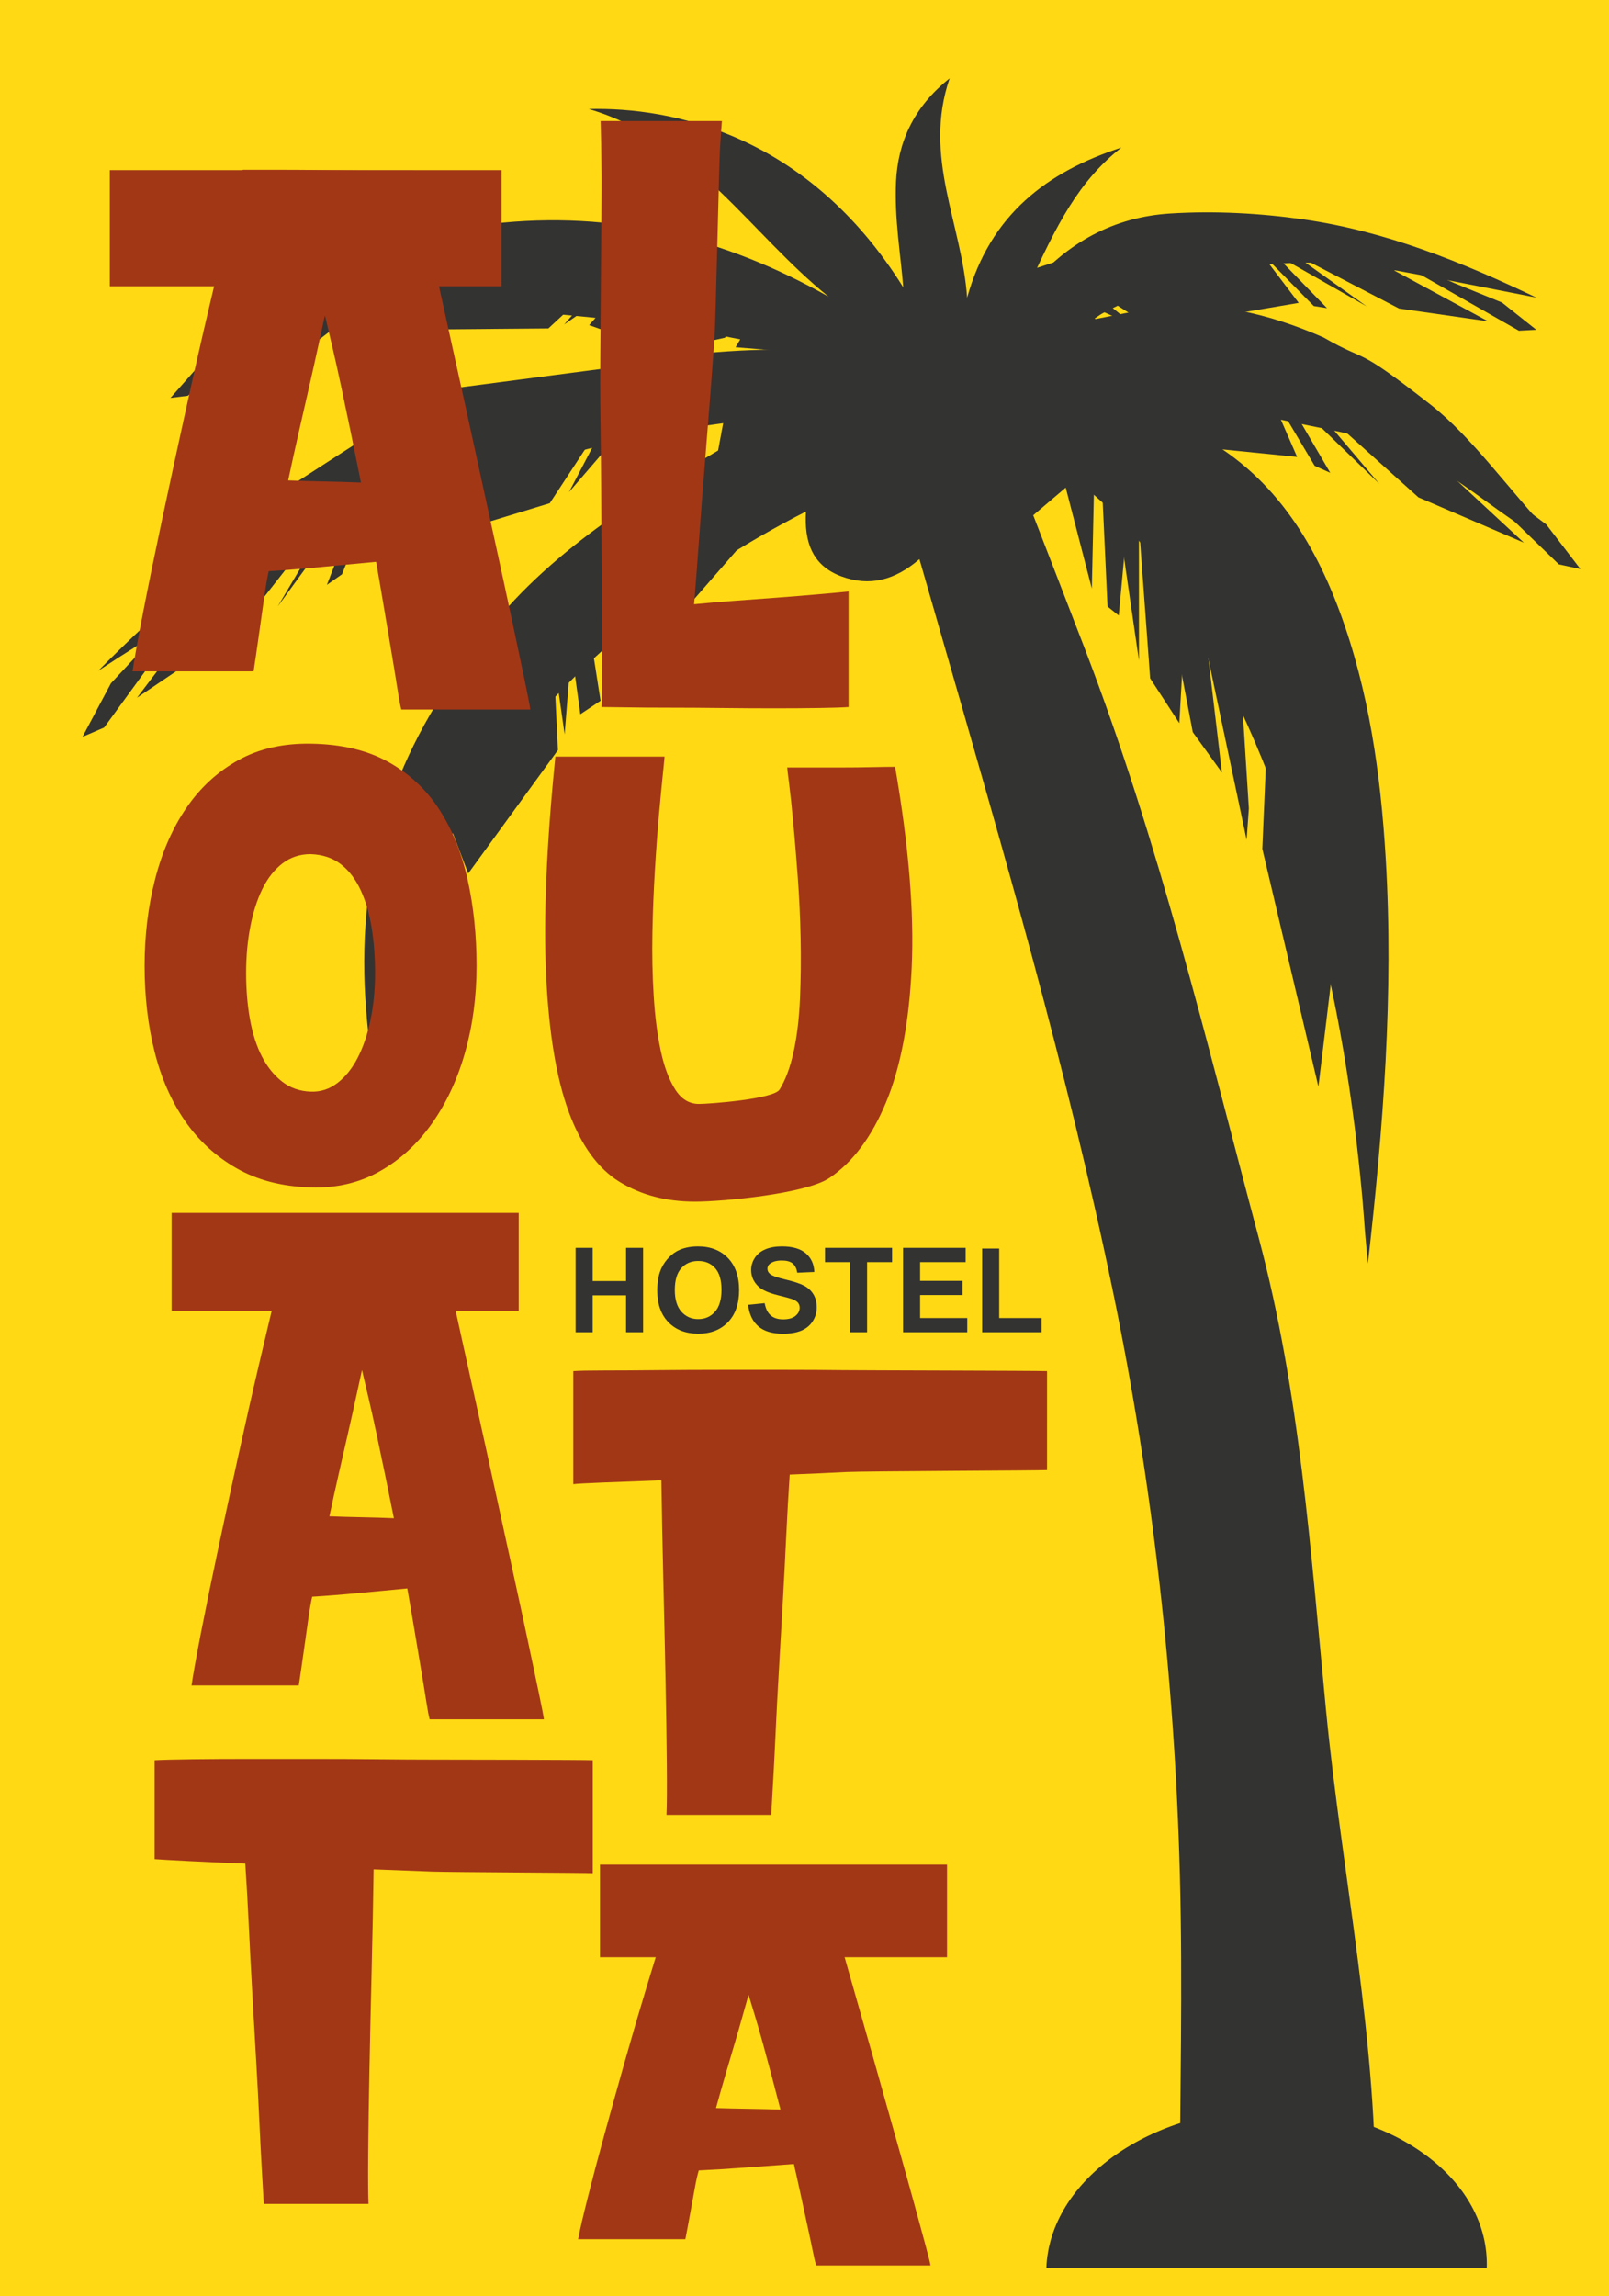 <?xml version="1.0" encoding="utf-8"?>
<!-- Generator: Adobe Illustrator 16.0.4, SVG Export Plug-In . SVG Version: 6.00 Build 0)  -->
<!DOCTYPE svg PUBLIC "-//W3C//DTD SVG 1.1//EN" "http://www.w3.org/Graphics/SVG/1.1/DTD/svg11.dtd">
<svg version="1.1" id="Layer_1" xmlns="http://www.w3.org/2000/svg" xmlns:xlink="http://www.w3.org/1999/xlink" x="0px" y="0px"
	 width="345.639px" height="493.2px" viewBox="0 0 345.639 493.2" enable-background="new 0 0 345.639 493.2" xml:space="preserve">
<rect fill="#FFD914" width="345.639" height="493.2"/>
<g>
	<defs>
		<rect id="SVGID_1_" width="345.639" height="493.2"/>
	</defs>
	<clipPath id="SVGID_2_">
		<use xlink:href="#SVGID_1_"  overflow="visible"/>
	</clipPath>
	<path clip-path="url(#SVGID_2_)" fill="#A23716" d="M92.294,369.291c-0.185-0.641-0.436-1.987-0.755-4.047
		c-0.321-2.056-0.709-4.432-1.166-7.13c-0.458-2.696-0.937-5.554-1.438-8.572c-0.505-3.016-0.984-5.804-1.441-8.364
		c-2.926,0.274-6.308,0.596-10.148,0.96c-3.84,0.366-7.269,0.642-10.285,0.823c-0.274,1.189-0.549,2.766-0.824,4.731
		c-0.273,1.967-0.547,3.908-0.822,5.828c-0.275,1.919-0.527,3.682-0.754,5.279c-0.229,1.601-0.391,2.674-0.48,3.223H41.143
		c0.364-2.468,1.05-6.284,2.056-11.451c1.006-5.164,2.194-10.971,3.566-17.416c1.371-6.446,2.833-13.211,4.389-20.296
		c1.554-7.084,3.061-13.736,4.525-19.954c1.461-6.216,2.764-11.702,3.909-16.456c1.142-4.753,1.988-8.044,2.537-9.874h6.24
		c3.154,0,6.536,0.023,10.147,0.069c3.611,0.046,6.972,0.068,10.08,0.068h6.034c0.275,1.28,0.799,3.681,1.578,7.199
		c0.774,3.521,1.689,7.679,2.742,12.479c1.05,4.799,2.216,10.08,3.496,15.839c1.281,5.761,2.56,11.589,3.84,17.485
		c1.279,5.896,2.538,11.656,3.772,17.279c1.234,5.622,2.331,10.697,3.291,15.223c0.961,4.524,1.759,8.319,2.401,11.383
		c0.637,3.061,1.004,4.958,1.097,5.69H92.294z M70.765,325.682c2.283,0.093,4.615,0.161,6.994,0.206
		c2.376,0.046,4.662,0.114,6.856,0.206c-0.64-3.2-1.281-6.354-1.919-9.465c-0.642-3.105-1.258-6.055-1.852-8.844
		c-0.596-2.788-1.166-5.349-1.714-7.68c-0.549-2.331-1.007-4.273-1.371-5.828c-0.368,1.644-0.802,3.634-1.303,5.965
		c-0.505,2.331-1.076,4.893-1.715,7.68c-0.64,2.79-1.303,5.691-1.988,8.707C72.067,319.647,71.401,322.663,70.765,325.682"/>
	<path clip-path="url(#SVGID_2_)" fill="#A23716" d="M224.919,315.76c-1.282,0.093-39.485,0.23-43.003,0.412
		c-3.521,0.183-7.611,0.366-12.274,0.548c-0.274,4.114-0.528,8.571-0.755,13.371c-0.228,4.799-0.479,9.623-0.754,14.467
		c-0.274,4.849-0.549,9.624-0.822,14.331c-0.275,4.71-0.505,9.076-0.687,13.098c-0.183,4.023-0.365,7.59-0.547,10.696
		c-0.185,3.109-0.323,5.485-0.412,7.131h-22.492c0.091-2.01,0.115-5.644,0.069-10.901c-0.046-5.257-0.136-11.315-0.273-18.171
		c-0.137-6.856-0.299-14.057-0.481-21.6c-0.183-7.543-0.32-14.604-0.412-21.188c-4.937,0.185-9.142,0.343-12.615,0.479
		c-3.476,0.139-5.578,0.253-6.309,0.344v-24.273c1.187-0.091,3.404-0.137,6.652-0.137c3.243,0,7.015-0.022,11.313-0.068
		c4.297-0.045,8.89-0.069,13.783-0.069h14.056c4.478,0,8.524,0.024,12.136,0.069c3.61,0.046,42.088,0.114,43.827,0.205V315.76z"/>
	<path clip-path="url(#SVGID_2_)" fill="#A23716" d="M33.22,378.069c1.739-0.091,4.413-0.16,8.023-0.206
		c3.612-0.045,7.658-0.069,12.137-0.069h14.056c4.892,0,9.486,0.024,13.783,0.069c4.298,0.046,8.07,0.069,11.313,0.069
		c3.247,0,33.615,0.046,34.802,0.137v24.273c-0.732-0.092-30.983-0.206-34.459-0.344c-3.473-0.137-7.679-0.295-12.616-0.48
		c-0.091,6.584-0.228,13.646-0.412,21.188c-0.182,7.543-0.343,14.742-0.48,21.6c-0.138,6.855-0.227,12.914-0.273,18.17
		c-0.047,5.258-0.023,8.892,0.068,10.902H56.671c-0.09-1.646-0.227-4.022-0.412-7.131c-0.182-3.107-0.364-6.673-0.548-10.696
		c-0.182-4.022-0.412-8.388-0.686-13.099c-0.273-4.707-0.548-9.482-0.823-14.33c-0.274-4.845-0.525-9.668-0.753-14.468
		c-0.227-4.8-0.481-9.256-0.755-13.371c-4.663-0.182-8.754-0.364-12.274-0.548c-3.518-0.182-5.918-0.319-7.2-0.411V378.069z"/>
	<path clip-path="url(#SVGID_2_)" fill="#A23716" d="M175.339,486.591c-0.185-0.496-0.436-1.541-0.755-3.137
		c-0.321-1.594-0.709-3.435-1.166-5.525c-0.458-2.089-0.937-4.305-1.438-6.644c-0.505-2.337-0.984-4.498-1.441-6.482
		c-2.926,0.213-6.308,0.462-10.148,0.744c-3.84,0.284-7.269,0.497-10.285,0.638c-0.274,0.922-0.549,2.144-0.824,3.667
		c-0.273,1.524-0.547,3.029-0.822,4.517s-0.527,2.854-0.754,4.093c-0.229,1.239-0.391,2.07-0.48,2.496h-23.039
		c0.364-1.912,1.05-4.87,2.056-8.875c1.006-4.002,2.194-8.502,3.566-13.496c1.371-4.995,2.833-10.238,4.389-15.729
		c1.554-5.49,3.061-10.645,4.525-15.464c1.461-4.817,2.764-9.069,3.909-12.753c1.142-3.685,1.988-6.234,2.537-7.652h6.24
		c3.154,0,6.536,0.018,10.147,0.053c3.611,0.036,6.972,0.054,10.08,0.054h6.034c0.275,0.993,0.799,2.853,1.578,5.58
		c0.773,2.728,1.688,5.95,2.742,9.67c1.05,3.72,2.216,7.812,3.496,12.275s2.56,8.981,3.84,13.552
		c1.278,4.569,2.538,9.032,3.771,13.391c1.234,4.357,2.331,8.29,3.291,11.797c0.961,3.507,1.759,6.448,2.401,8.822
		c0.637,2.372,1.004,3.842,1.097,4.41H175.339z M153.809,452.794c2.283,0.071,4.615,0.125,6.994,0.159
		c2.376,0.035,4.662,0.09,6.856,0.159c-0.64-2.479-1.281-4.924-1.919-7.334c-0.642-2.407-1.258-4.691-1.852-6.854
		c-0.596-2.161-1.166-4.146-1.714-5.952c-0.549-1.808-1.007-3.312-1.371-4.518c-0.368,1.275-0.802,2.817-1.303,4.623
		c-0.505,1.808-1.076,3.792-1.715,5.952c-0.64,2.162-1.303,4.41-1.988,6.748C155.112,448.117,154.446,450.454,153.809,452.794"/>
	<polygon clip-path="url(#SVGID_2_)" fill="#333332" points="123.655,286.155 123.655,268.026 127.314,268.026 127.314,275.161 
		134.488,275.161 134.488,268.026 138.148,268.026 138.148,286.155 134.488,286.155 134.488,278.229 127.314,278.229 
		127.314,286.155 	"/>
	<path clip-path="url(#SVGID_2_)" fill="#333332" d="M141.19,277.202c0-1.848,0.276-3.396,0.828-4.65
		c0.413-0.923,0.975-1.751,1.688-2.484c0.713-0.734,1.494-1.278,2.344-1.633c1.129-0.478,2.431-0.717,3.907-0.717
		c2.671,0,4.807,0.828,6.412,2.485c1.604,1.657,2.404,3.961,2.404,6.912c0,2.927-0.795,5.217-2.386,6.87
		c-1.592,1.652-3.718,2.479-6.381,2.479c-2.695,0-4.839-0.823-6.43-2.468S141.19,280.088,141.19,277.202 M144.961,277.078
		c0,2.053,0.474,3.609,1.423,4.669c0.948,1.059,2.151,1.589,3.61,1.589c1.46,0,2.656-0.526,3.593-1.578
		c0.935-1.051,1.404-2.627,1.404-4.729c0-2.077-0.456-3.627-1.367-4.65c-0.912-1.022-2.121-1.533-3.63-1.533
		c-1.509,0-2.724,0.519-3.648,1.552C145.423,273.433,144.961,274.994,144.961,277.078"/>
	<path clip-path="url(#SVGID_2_)" fill="#333332" d="M160.704,280.257l3.561-0.347c0.214,1.196,0.649,2.074,1.304,2.634
		c0.656,0.562,1.54,0.841,2.653,0.841c1.179,0,2.067-0.249,2.665-0.748c0.598-0.498,0.896-1.083,0.896-1.749
		c0-0.43-0.125-0.795-0.377-1.095c-0.251-0.301-0.691-0.562-1.317-0.786c-0.429-0.147-1.405-0.411-2.931-0.79
		c-1.962-0.487-3.338-1.085-4.13-1.794c-1.113-0.997-1.669-2.214-1.669-3.647c0-0.923,0.262-1.787,0.786-2.591
		c0.522-0.804,1.276-1.415,2.262-1.837c0.985-0.42,2.174-0.631,3.567-0.631c2.275,0,3.988,0.499,5.14,1.497
		c1.149,0.997,1.754,2.329,1.812,3.994l-3.661,0.16c-0.157-0.931-0.492-1.601-1.008-2.009c-0.515-0.408-1.289-0.612-2.319-0.612
		c-1.063,0-1.896,0.219-2.497,0.655c-0.388,0.28-0.582,0.654-0.582,1.126c0,0.428,0.182,0.795,0.545,1.1
		c0.461,0.388,1.582,0.792,3.363,1.212c1.781,0.421,3.098,0.855,3.951,1.306c0.854,0.448,1.522,1.062,2.003,1.842
		c0.482,0.778,0.723,1.743,0.723,2.888c0,1.038-0.286,2.012-0.864,2.918c-0.577,0.907-1.394,1.58-2.448,2.022
		c-1.055,0.44-2.371,0.661-3.945,0.661c-2.292,0-4.052-0.529-5.281-1.59C161.676,283.828,160.943,282.284,160.704,280.257"/>
	<polygon clip-path="url(#SVGID_2_)" fill="#333332" points="182.604,286.155 182.604,271.093 177.224,271.093 177.224,268.026 
		191.63,268.026 191.63,271.093 186.264,271.093 186.264,286.155 	"/>
	<polygon clip-path="url(#SVGID_2_)" fill="#333332" points="193.993,286.155 193.993,268.026 207.435,268.026 207.435,271.093 
		197.652,271.093 197.652,275.112 206.754,275.112 206.754,278.166 197.652,278.166 197.652,283.102 207.779,283.102 
		207.779,286.155 	"/>
	<polygon clip-path="url(#SVGID_2_)" fill="#333332" points="210.982,286.155 210.982,268.175 214.643,268.175 214.643,283.102 
		223.744,283.102 223.744,286.155 	"/>
	<rect x="36.871" y="260.521" clip-path="url(#SVGID_2_)" fill="#A23716" width="74.552" height="21.054"/>
	<rect x="128.885" y="400.498" clip-path="url(#SVGID_2_)" fill="#A23716" width="74.552" height="19.891"/>
	<path clip-path="url(#SVGID_2_)" fill="#333332" d="M224.769,487.211c0.66-18.938,22.375-34.289,48.501-34.289
		c26.125,0,46.769,15.352,46.108,34.289"/>
	<path clip-path="url(#SVGID_2_)" fill="#333332" d="M330.033,63.917c-9.744-1.89-19.469-3.88-29.238-5.65
		c-22.041-3.992-43.449-1.712-63.94,9.025c-0.45,0.236-0.855,0.56-2.023,1.335c4.729-0.901,8.611-1.782,12.526-2.361
		c13.092-1.936,25.226,1.119,36.913,6.191c10.026,5.776,6.229,1.308,23.038,14.45c8.834,6.907,17.079,18.55,25.753,27.778
		c0.554,0.59,4.441,5.016,4.606,5.955c-8.058-6.049-9.687-6.599-17.83-12.53c-19.575-14.253-21.326-12.955-45.458-18.128
		c-6.846-1.467-13.8-2.582-20.773-3.403c-6.072-0.715-12.241-0.787-18.288-1.139c6.721,2.274,13.693,3.899,19.976,6.899
		c16.623,7.938,26.263,22.19,32.486,39.016c6.273,16.955,8.8,34.788,9.889,52.941c1.739,29.022-0.518,58.011-3.82,87.084
		c-0.198-2.114-0.413-4.227-0.59-6.344c-0.194-2.303-0.325-4.613-0.53-6.913c-3.925-44.001-13.914-86.074-35.865-124.253
		c-6.866-11.943-15.185-22.762-25.908-30.854c-3.002,2.551-5.817,4.945-9.007,7.656c3.603,9.316,7.421,19.112,11.183,28.931
		c15.909,41.533,25.774,83.166,37.274,126.339c8.845,33.198,11.107,66.968,14.441,101.378c3.477,35.89,11.32,71.949,10.567,108.079
		c-0.014,0.617,1.802,1.234,1.694,2.232c-14.555,0.539-28.92,1.07-43.867,1.623c0.062-1.786,0.156-3.278,0.16-4.77
		c0.064-23.992,0.69-48.02,0.047-71.968c-1.134-42.238-5.887-83.997-14.382-125.169c-9.837-47.676-23.429-94.242-36.842-140.862
		c-1.535-5.335-3.073-10.669-4.72-16.388c-5.271,4.556-10.758,5.947-16.81,3.688c-6.225-2.323-7.951-7.389-7.561-13.914
		c-53.081,27.087-86.371,70.886-93.205,118.372c-0.38-3.118-0.839-6.226-1.116-9.356c-0.282-3.197-0.486-6.411-0.548-9.627
		c-0.567-29.477,8.92-52.347,28.045-75.609c14.529-17.671,35.859-29.71,49.503-37.799c4.191-2.484,8.848-4.147,14.051-6.534
		c-54.738,4.513-103.357,24.763-148.751,54.76c41.47-41.912,89.129-69.45,149.133-69.021c-9.91-1.812-19.747-4.082-29.747-5.323
		c-12.681-1.574-25.455-2.944-38.257-3.269c-21.16-0.537-41.013,5.447-59.567,16.312c-0.783,0.458-1.58,0.89-2.38,1.317
		c-0.09,0.048-0.238-0.019-0.359-0.033c10.605-13.81,35.674-32.534,65.656-35.98c26.152-3.005,50.037,2.979,72.401,15.639
		c-16.84-13.56-28.47-33.456-51.503-40.306c17.941-0.426,47.074,5.502,67.544,38.303c-0.523-6.731-1.935-14.747-1.555-22.739
		c0.395-8.287,3.698-15.958,11.511-22.146c-5.793,16.902,2.628,31.103,3.763,47.112c4.977-17.902,17.212-27.063,33.145-32.253
		c-9.136,7.194-13.863,16.343-20.342,30.707c8.595-10.54,18.973-15.793,30.828-16.539c9.558-0.601,19.301-0.072,28.726,1.283
		C297.776,49.685,314.136,56.33,330.033,63.917"/>
	<polyline clip-path="url(#SVGID_2_)" fill="#333332" points="236.47,98.955 237.915,130.277 240.324,132.206 242.252,111.483 
		244.661,112.929 247.071,145.698 253.335,155.336 255.051,124.909 255.264,121.122 267.792,180.396 268.274,173.648 
		266.348,143.29 272.129,159.673 271.166,182.322 283.213,233.403 288.515,189.551 262.491,118.23 242.252,101.363 	"/>
	<path clip-path="url(#SVGID_2_)" fill="#333332" d="M227.313,98.473l7.228,27.95l0.482-22.167c0,0,0.481-12.53-4.819-8.192"/>
	<polyline clip-path="url(#SVGID_2_)" fill="#333332" points="240.324,111.966 244.661,141.844 244.661,112.93 250.444,126.905 
		256.228,157.264 262.491,165.938 259.118,137.507 262.491,118.23 240.324,101.364 	"/>
	<polyline clip-path="url(#SVGID_2_)" fill="#333332" points="81.298,216.537 79.93,228.245 81.298,238.222 83.227,234.849 
		83.227,204.49 85.153,203.044 84.671,227.621 91.418,208.345 92.382,180.395 94.31,201.598 94.31,177.021 98.646,193.888 
		99.61,190.996 95.273,173.648 100.575,187.623 119.851,161.119 118.887,140.879 121.295,157.746 122.742,139.434 124.669,153.409 
		129.006,150.517 125.633,128.832 128.524,127.386 130.934,148.108 133.343,130.277 139.126,142.807 144.426,131.241 142.5,122.085 
		143.945,120.158 147.318,130.759 160.33,115.821 123.706,128.35 94.792,156.782 84.189,185.214 	"/>
	<polyline clip-path="url(#SVGID_2_)" fill="#333332" points="34.218,135.615 23.829,146.771 17.721,158.275 22.374,156.269 
		45.469,124.545 48.655,124.553 29.437,149.855 51.403,135.028 73.708,106.581 59.665,130.257 78.361,104.575 70.225,125.617 
		73.467,123.355 81.971,101.809 77.077,120.59 118.102,108.082 132.456,86.173 122.233,105.696 137.729,87.7 129.183,103.822 
		136.077,104.218 148.923,78.9 153.152,79.667 139.996,103.219 156.167,86.486 152.896,104.135 167.431,96.226 172.31,85.14 
		175.341,84.265 170.927,98.001 196.374,92.643 147.203,76.877 94.28,83.805 61.176,105.162 	"/>
	<polyline clip-path="url(#SVGID_2_)" fill="#333332" points="320.875,104.198 332.168,112.654 339.499,122.225 334.861,121.219 
		308.788,95.98 305.807,96.577 327.349,116.559 304.701,106.828 279.827,84.492 296.297,103.917 275.189,83.486 285.759,101.553 
		282.405,100.048 271.423,81.58 278.639,98.143 238.47,94.091 221.957,76.366 234.268,92.635 217.235,78.761 227.496,92.177 
		221.098,93.818 205.52,72.645 201.666,74.14 217.287,93.614 199.799,81.039 205.338,96.85 190.618,92.18 184.495,82.77 
		181.534,82.516 187.594,94.477 163.015,94.195 206.846,70.446 257.372,67.109 291.363,80.855 	"/>
	<polyline clip-path="url(#SVGID_2_)" fill="#333332" points="312.439,60.816 322.641,64.973 330.016,70.829 326.279,71.03 
		301.674,57.012 299.5,58.103 319.67,69.012 300.538,66.267 277.385,54.241 293.567,65.791 273.648,54.442 285.064,66.188 
		282.22,65.732 270.413,53.764 278.984,65.054 247.482,70.405 231.579,60.18 243.996,70.166 228.403,63.03 238.729,71.242 
		234.131,73.864 218.308,60.773 215.633,62.744 231.176,74.51 215.472,68.476 222.62,79.538 210.49,79.035 204.071,73.048 
		201.758,73.477 208.598,81.45 189.726,86.425 218.92,58.791 252.371,47.873 285.55,48.991 	"/>
	<polyline clip-path="url(#SVGID_2_)" fill="#333332" points="52.164,72.523 42.852,78.409 36.622,85.471 40.335,85.012 
		62.094,66.887 64.426,67.579 46.488,81.863 64.837,75.799 85.517,59.89 71.616,74.104 89.231,59.431 80.057,73 82.778,72.052 
		92.296,58.195 85.843,70.814 117.795,70.545 131.653,57.684 121.185,69.698 135.281,59.932 126.56,69.831 131.548,71.604 
		144.823,55.935 147.802,57.405 134.57,71.721 148.969,63.02 143.876,75.166 155.728,72.539 160.995,65.517 163.348,65.533 
		158.017,74.583 177.469,76.164 143.872,54.092 109.021,49.224 76.557,56.156 	"/>
	<path clip-path="url(#SVGID_2_)" fill="#A23716" d="M86.21,152.408c-0.209-0.723-0.492-2.244-0.852-4.567
		c-0.363-2.321-0.801-5.003-1.316-8.049c-0.517-3.042-1.058-6.268-1.624-9.675c-0.569-3.404-1.11-6.551-1.626-9.442
		c-3.303,0.31-7.12,0.672-11.455,1.083c-4.334,0.415-8.204,0.725-11.608,0.93c-0.31,1.343-0.62,3.122-0.93,5.34
		c-0.309,2.221-0.619,4.412-0.929,6.579c-0.31,2.166-0.594,4.156-0.85,5.96c-0.26,1.806-0.442,3.017-0.543,3.637H28.472
		c0.411-2.786,1.186-7.094,2.321-12.926c1.136-5.829,2.477-12.383,4.025-19.658s3.197-14.912,4.954-22.908
		c1.754-7.997,3.456-15.505,5.108-22.523c1.649-7.017,3.12-13.209,4.412-18.575c1.289-5.365,2.244-9.08,2.864-11.145h7.043
		c3.56,0,7.377,0.025,11.454,0.077c4.075,0.053,7.868,0.078,11.377,0.078h6.811c0.31,1.445,0.902,4.154,1.781,8.126
		c0.874,3.974,1.907,8.668,3.095,14.085c1.186,5.418,2.501,11.378,3.947,17.879c1.445,6.502,2.889,13.081,4.334,19.737
		c1.444,6.656,2.864,13.156,4.257,19.504c1.393,6.346,2.631,12.073,3.715,17.181s1.986,9.392,2.71,12.849
		c0.719,3.455,1.134,5.596,1.238,6.423H86.21z M61.908,103.184c2.577,0.104,5.209,0.182,7.894,0.232
		c2.682,0.053,5.263,0.13,7.739,0.233c-0.723-3.612-1.445-7.171-2.166-10.682c-0.725-3.506-1.42-6.834-2.091-9.983
		c-0.672-3.147-1.316-6.038-1.934-8.669c-0.62-2.631-1.137-4.823-1.548-6.578c-0.414,1.856-0.905,4.102-1.471,6.733
		c-0.569,2.631-1.214,5.522-1.935,8.669c-0.723,3.148-1.471,6.423-2.244,9.828C63.379,96.373,62.627,99.778,61.908,103.184"/>
	<path clip-path="url(#SVGID_2_)" fill="#A23716" d="M182.291,151.865c-1.281,0.093-3.36,0.161-6.239,0.206
		c-2.88,0.048-6.126,0.069-9.737,0.069c-3.613,0-7.405-0.021-11.383-0.069c-3.976-0.045-7.702-0.069-11.177-0.069
		c-3.474,0-6.537-0.021-9.187-0.068c-2.652-0.045-4.436-0.069-5.349-0.069c0.091-1.827,0.137-5.074,0.137-9.737
		c0-4.662-0.022-10.078-0.069-16.25c-0.046-6.171-0.091-12.754-0.137-19.748c-0.046-6.993-0.115-13.714-0.204-20.158
		c-0.093-6.446,0.328-42.849,0.283-48.107c-0.048-5.256-0.117-9.21-0.206-11.862h26.057c-0.093,1.097-0.23,3.04-0.412,5.828
		c-0.185,2.79-0.901,36.703-1.176,40.632c-0.273,3.932-0.595,8.275-0.96,13.028c-0.365,4.755-0.753,9.668-1.165,14.743
		c-0.411,5.074-0.802,10.147-1.166,15.221c-0.365,5.074-0.733,9.853-1.097,14.331c2.743-0.273,5.691-0.524,8.846-0.754
		c3.154-0.227,6.24-0.457,9.256-0.685c3.018-0.228,5.828-0.457,8.434-0.687c2.605-0.226,4.822-0.432,6.651-0.616V151.865z"/>
	<path clip-path="url(#SVGID_2_)" fill="#A23716" d="M66.723,159.734c6.582,0.091,12.137,1.394,16.662,3.907
		c4.525,2.516,8.181,5.921,10.971,10.217c2.788,4.299,4.82,9.325,6.102,15.085c1.279,5.761,1.92,11.932,1.92,18.514
		c0,6.583-0.823,12.778-2.469,18.582c-1.644,5.807-4.023,10.903-7.131,15.29c-3.109,4.39-6.856,7.818-11.245,10.286
		c-4.388,2.469-9.325,3.61-14.81,3.429c-6.127-0.183-11.431-1.554-15.908-4.115c-4.48-2.558-8.183-5.966-11.108-10.216
		c-2.927-4.252-5.099-9.21-6.515-14.88c-1.418-5.667-2.125-11.793-2.125-18.376c0-6.582,0.753-12.798,2.262-18.65
		c1.509-5.851,3.748-10.949,6.721-15.292c2.97-4.341,6.671-7.747,11.107-10.216C55.591,160.831,60.779,159.643,66.723,159.734
		 M66.723,234.473c2.101,0.093,4.021-0.525,5.759-1.852c1.736-1.324,3.199-3.154,4.388-5.485c1.188-2.331,2.103-5.05,2.743-8.159
		c0.639-3.107,0.96-6.446,0.96-10.012c0-3.472-0.252-6.741-0.754-9.805c-0.504-3.062-1.303-5.759-2.4-8.091
		c-1.097-2.331-2.516-4.159-4.252-5.486c-1.737-1.324-3.886-2.033-6.444-2.125c-2.286,0-4.298,0.664-6.034,1.988
		c-1.739,1.327-3.179,3.155-4.321,5.486c-1.144,2.331-2.011,5.052-2.605,8.159c-0.596,3.109-0.891,6.402-0.891,9.874
		c0,3.566,0.274,6.881,0.822,9.943c0.549,3.064,1.394,5.715,2.537,7.953c1.143,2.242,2.582,4.047,4.321,5.418
		C62.287,233.651,64.344,234.383,66.723,234.473"/>
	<path clip-path="url(#SVGID_2_)" fill="#A23716" d="M192.282,164.709c2.925,16.915,4.115,31.267,3.565,43.06
		c-0.547,11.795-2.377,21.441-5.484,28.937c-3.111,7.497-7.179,12.939-12.206,16.319c-5.029,3.384-22.786,5.074-28.82,5.074
		c-6.218,0-11.636-1.416-16.25-4.25c-4.618-2.834-8.252-7.839-10.903-15.017c-2.653-7.176-4.274-16.937-4.868-29.279
		c-0.594-12.343,0.069-28.021,1.988-47.038h23.451c0,0.184-0.116,1.372-0.343,3.566c-0.229,2.193-0.503,5.052-0.823,8.571
		c-0.322,3.52-0.618,7.52-0.891,11.999c-0.274,4.48-0.459,9.029-0.549,13.646c-0.092,4.617,0,9.142,0.275,13.575
		c0.274,4.436,0.776,8.367,1.509,11.795c0.729,3.428,1.758,6.193,3.084,8.296c1.324,2.105,3.039,3.154,5.143,3.154
		c2.102,0,16.019-1.028,17.301-3.085c1.279-2.057,2.283-4.753,3.016-8.091c0.732-3.337,1.187-7.132,1.372-11.383
		c0.182-4.252,0.227-8.615,0.137-13.096c-0.092-4.479-0.298-8.866-0.618-13.165c-0.321-4.297-0.64-8.16-0.959-11.589
		c-0.321-3.428-0.617-6.216-0.891-8.365c-0.275-2.148-0.412-3.313-0.412-3.497h5.486h6.376c2.146,0,4.228-0.021,6.239-0.068
		C189.219,164.734,190.91,164.709,192.282,164.709"/>
	<rect x="23.593" y="36.544" clip-path="url(#SVGID_2_)" fill="#A23716" width="84.151" height="24.944"/>
</g>
</svg>
